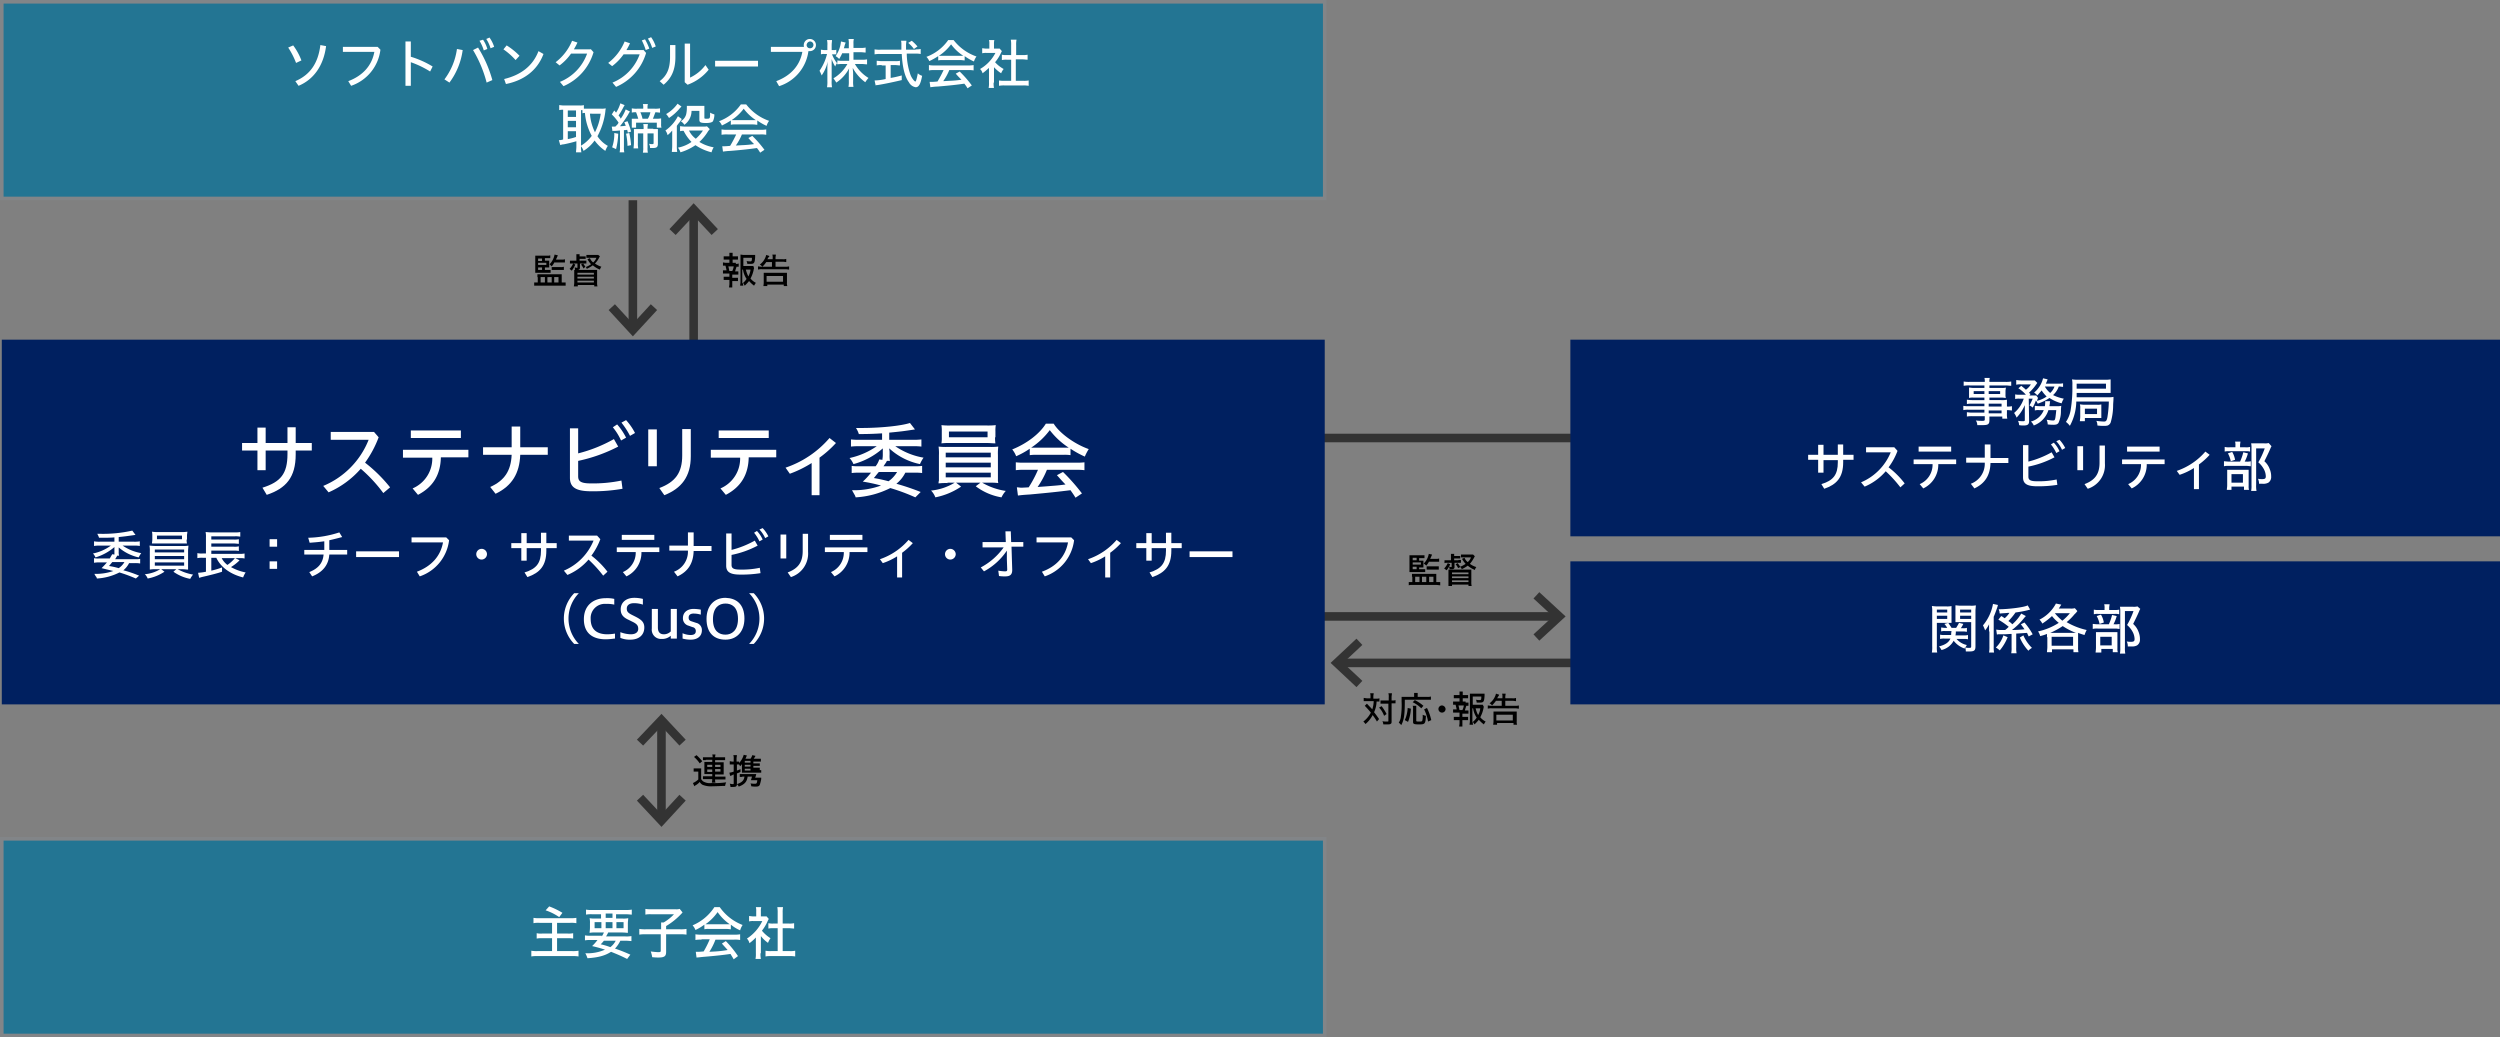 <svg xmlns="http://www.w3.org/2000/svg" width="699.2" height="290.1" viewBox="0 0 699.2 290.1">
  <rect x="0" y="0" width="699.2" height="290.1" fill="#808080" stroke="none"/>
  <g id="pic_02_ja" transform="translate(-89.9 -95.7)">
    <g id="ベース">
      <line id="線_1048" data-name="線 1048" y2="36.9" transform="translate(283.9 154.3)" fill="none" stroke="#333" stroke-width="2.4"/>
      <path id="パス_216660" data-name="パス 216660" d="M278,160.6l5.9-6.3,5.9,6.3" fill="none" stroke="#333" stroke-width="2.4"/>
      <g id="グループ_90375" data-name="グループ 90375">
        <line id="線_1049" data-name="線 1049" y2="28.1" transform="translate(274.9 297.1)" fill="none" stroke="#333" stroke-width="2.4"/>
        <path id="パス_216661" data-name="パス 216661" d="M268.9,303.4l6-6.3,5.9,6.3" fill="none" stroke="#333" stroke-width="2.4"/>
        <path id="パス_216662" data-name="パス 216662" d="M280.8,318.8l-5.9,6.4-6-6.4" fill="none" stroke="#333" stroke-width="2.4"/>
      </g>
      <line id="線_1050" data-name="線 1050" y2="36.5" transform="translate(266.9 150.5)" fill="none" stroke="#333" stroke-width="2.4"/>
      <path id="パス_216663" data-name="パス 216663" d="M272.8,181.6l-5.9,6.4-5.9-6.4" fill="none" stroke="#333" stroke-width="2.4"/>
      <line id="線_1051" data-name="線 1051" x2="87.5" transform="translate(463.8 281.1)" fill="none" stroke="#333" stroke-width="2.4"/>
      <path id="パス_216664" data-name="パス 216664" d="M470.1,275.2l-6.3,5.9,6.3,5.9" fill="none" stroke="#333" stroke-width="2.4"/>
      <line id="線_1052" data-name="線 1052" x2="86.8" transform="translate(439.2 268.1)" fill="none" stroke="#333" stroke-width="2.4"/>
      <path id="パス_216665" data-name="パス 216665" d="M519.6,274l6.4-5.9-6.4-5.9" fill="none" stroke="#333" stroke-width="2.4"/>
      <g id="グループ_90376" data-name="グループ 90376">
        <rect id="長方形_16293" data-name="長方形 16293" width="370" height="55" transform="translate(90.4 96.2)" fill="#237593" stroke="#828588" stroke-width="1"/>
      </g>
      <g id="グループ_90377" data-name="グループ 90377">
        <rect id="長方形_16294" data-name="長方形 16294" width="370" height="55" transform="translate(90.4 330.3)" fill="#237593" stroke="#828588" stroke-width="1"/>
      </g>
      <line id="線_1053" data-name="線 1053" x2="93.5" transform="translate(444 218.2)" fill="none" stroke="#333" stroke-width="2.4"/>
      <g id="グループ_90378" data-name="グループ 90378">
        <rect id="長方形_16295" data-name="長方形 16295" width="260" height="40" transform="translate(529.1 252.7)" fill="#002060"/>
      </g>
      <rect id="長方形_16296" data-name="長方形 16296" width="260" height="55" transform="translate(529.1 190.7)" fill="#002060"/>
      <g id="グループ_90379" data-name="グループ 90379">
        <rect id="長方形_16297" data-name="長方形 16297" width="370" height="102" transform="translate(90.4 190.7)" fill="#002060"/>
      </g>
    </g>
    <g id="文字">
      <g id="グループ_90380" data-name="グループ 90380">
        <path id="パス_216666" data-name="パス 216666" d="M484.8,257v-.8h6.8v2.3h1.1v.9c-.2,0-.7-.1-1.1-.1h-6.7a2.508,2.508,0,0,0-1,.1v-.9h1V257Zm2.1-2.1h1.6v.8h-4.4V251h4.2v.8h-1.5v.7H488v1.9h-1.2v.5Zm-.8-2.5v-.7H485v.7Zm1.2,1.2V253H485v.6Zm-2.3.6v.7h1.1v-.7Zm.7,4.3h1.2V257h-1.2Zm1.9,0h1.2V257h-1.2Zm2-5.8a6.224,6.224,0,0,1-.8,1.2,4.35,4.35,0,0,0-.7-.6,5.023,5.023,0,0,0,1.4-2.7l.9.2c0,.1,0,.1-.2.5,0,.1-.2.4-.3.7h1.6a2.219,2.219,0,0,0,.9-.1v.9h-2.8Zm-.6,1.4h3.3v.9h-3.4v-.9Zm.6,4.4h1.2V257h-1.2Z"/>
        <path id="パス_216667" data-name="パス 216667" d="M493.8,254.7a4.923,4.923,0,0,0,1-1.5l.7.3a6.932,6.932,0,0,1-1,1.7Zm4-2.4h.7v.8h-1.8v1.2c0,.4-.2.6-.8.6h-.6a.952.952,0,0,0-.2-.7,3.536,3.536,0,0,1,.6.1c.2,0,.2,0,.2-.2v-1h-1.3a1.7,1.7,0,0,0-.7.1v-.8h1.8v-1.8h.9v.6h1.7v.7h-1.7v.5h1.2Zm-2.8,7.3V255h6.4v3.5a3.749,3.749,0,0,0,.1,1.1h-.9v-.4H496v.4Zm1-3.8v.5h4.6v-.5H496Zm0,1.1v.5h4.6v-.5Zm0,1.1v.5h4.6V258Zm1.7-3.4a4.129,4.129,0,0,0-.7-1.1l.6-.3c.2.3.5.7.7,1a6.757,6.757,0,0,0,1.5-.8,7.1,7.1,0,0,1-1-1.4l.7-.3a2.73,2.73,0,0,0,.9,1.2,3.045,3.045,0,0,0,.9-1.3h-2.8v-.8h3.4l.5.5a.769.769,0,0,0-.2.3,9.334,9.334,0,0,1-1.2,1.8,6.08,6.08,0,0,0,1.8.9,2.01,2.01,0,0,0-.4.8,6.657,6.657,0,0,1-2-1.2,9.5,9.5,0,0,1-1.7,1,.918.918,0,0,0-.4-.6Z"/>
      </g>
      <g id="グループ_90381" data-name="グループ 90381">
        <path id="パス_216668" data-name="パス 216668" d="M473.2,290.6a2.787,2.787,0,0,0-.1-1h1c0,.2-.1.5-.1.9v.6h.8a2.483,2.483,0,0,0,.9-.1v.9h-.8a7.75,7.75,0,0,1-.7,3c.5.6.9,1.2,1.4,1.9l-.6.7a14.016,14.016,0,0,0-1.2-1.8,8.181,8.181,0,0,1-2,2.5,4.351,4.351,0,0,0-.6-.7,7.383,7.383,0,0,0,2.1-2.5c-.4-.5-1.1-1.3-1.7-1.9l.6-.6c.9,1,1,1,1.5,1.6a8.518,8.518,0,0,0,.4-2.3h-2.8v-.9c.3,0,.6.1.9.1h1v-.4Zm3.1,2.6a13.45,13.45,0,0,1,1.4,2.2l-.7.5a6.423,6.423,0,0,0-1.4-2.3Zm.6-.7H476v-.9h2.3v-.9a2.814,2.814,0,0,0-.1-1.1h1c0,.2-.1.7-.1,1.1v.9h.2a1.974,1.974,0,0,0,.9-.1v.9h-1.1v4.9c0,.5,0,.7-.2.8-.2.2-.5.2-1.1.2h-1c-.1-.4-.1-.7-.3-.9a5.284,5.284,0,0,0,1.2.1c.5,0,.5,0,.5-.2v-4.8Z"/>
        <path id="パス_216669" data-name="パス 216669" d="M485.4,290.1v-.6h1v1.1H489a3.11,3.11,0,0,0,1.1-.1v.9h-7.3c0,4.2-.2,5.6-1,7.1a4.621,4.621,0,0,0-.7-.7,3.486,3.486,0,0,0,.6-1.7,21.964,21.964,0,0,0,.2-4.2v-1.3h3.5Zm-2.6,7a9.436,9.436,0,0,0,.8-3.4l.9.2a11.966,11.966,0,0,1-.8,3.7Zm4.6-3.3a8.62,8.62,0,0,0-2.4-1.7l.6-.6a11.128,11.128,0,0,1,2.4,1.6Zm-1.4-.7v4.1c0,.3.1.3.8.3.6,0,.8,0,.9-.3a4.922,4.922,0,0,0,.1-1.4v-.2a3.178,3.178,0,0,0,.9.3c-.1,2.3-.3,2.4-1.9,2.4-1.4,0-1.7-.1-1.7-.7V294a1.974,1.974,0,0,0-.1-.9Zm3.3,4.4a12.328,12.328,0,0,0-1.1-3.4l.8-.4a15.365,15.365,0,0,1,1.2,3.4Z"/>
        <path id="パス_216670" data-name="パス 216670" d="M494.2,294a1,1,0,0,1-1,1,1,1,0,0,1,0-2A1.075,1.075,0,0,1,494.2,294Z"/>
        <path id="パス_216671" data-name="パス 216671" d="M499.8,292.2h.8v.9H500c-.2.6-.3.9-.4,1.3h1v.9h-1.7v.9h1.6v.9h-1.6v1.8H498c0-.3.1-.6.1-1v-.8h-1.6v-.9h1.6V295h-1.8v-.9h1c-.1-.5-.2-.9-.3-1.3h-.7v-.9h1.8V291h-1.6v-.9h1.6v-1h.9v1h1.5v.9H499v.9h.8Zm-.9,2.1a3.991,3.991,0,0,0,.4-1.3h-1.5c.1.3.2.9.3,1.3Zm6-.9c0,.1-.1.2-.1.4a8.848,8.848,0,0,1-.9,2.5,4.662,4.662,0,0,0,1.5,1.2,9.223,9.223,0,0,0-.5.8,8.635,8.635,0,0,1-1.4-1.3,15.374,15.374,0,0,1-1.2,1.3,4.235,4.235,0,0,0-.5-.7,2.2,2.2,0,0,0,.1.8h-1c0-.3.1-.6.1-1.1v-7.6h4.1v.6c-.1,1.7-.3,1.9-1.3,1.9h-.9a2.353,2.353,0,0,0-.2-.8,4.484,4.484,0,0,0,1.1.1c.3,0,.4-.1.4-1h-2.4v2.3h2.8Zm-3.2,4.3a4.895,4.895,0,0,0,1.2-1.3,6.156,6.156,0,0,1-1-2.6h-.2v3.9Zm.9-3.9a8.389,8.389,0,0,0,.7,1.9,4.728,4.728,0,0,0,.6-1.9Z"/>
        <path id="パス_216672" data-name="パス 216672" d="M508.3,291.7a12.666,12.666,0,0,1-1.1,1.3,2.036,2.036,0,0,0-.7-.6,4.823,4.823,0,0,0,1.8-2.7l.9.3c0,.1-.1.1-.1.2a.31.31,0,0,1-.1.2l-.1.1a2.187,2.187,0,0,1-.3.5h1.5v-.4a2.219,2.219,0,0,0-.1-.9h1c0,.3-.1.5-.1.9v.4h2a2.508,2.508,0,0,0,1-.1v.9c-.2,0-.6-.1-1-.1h-2v1.4h2.7a3.749,3.749,0,0,0,1.1-.1v.9c-.2,0-.6-.1-1.1-.1h-6.5a3.749,3.749,0,0,0-1.1.1V293c.2,0,.6.1,1,.1h2.9v-1.4h-1.6Zm-.8,6.8c0-.2.1-.6.1-1.1v-2.7h6.5v2.7a2.509,2.509,0,0,0,.1,1h-1v-.5h-4.6v.5h-1.1Zm.9-1.3H513v-1.6h-4.6Z"/>
      </g>
      <g id="グループ_90382" data-name="グループ 90382">
        <path id="パス_216673" data-name="パス 216673" d="M171.9,108.4a16.857,16.857,0,0,1,2.3,4.2l-1.5.7a21.619,21.619,0,0,0-2.2-4.3Zm9.2.2c-.7,5.4-3.4,9.3-7.7,11.1l-.9-1.3c4.2-1.8,6.4-5.1,7-10.1Z" fill="#fff"/>
        <path id="パス_216674" data-name="パス 216674" d="M196.3,109.6a12.213,12.213,0,0,1-8.2,10.1l-.8-1.3c4-1.5,6.6-4.3,7.3-8.2h-8.8v-1.4h9.7Z" fill="#fff"/>
        <path id="パス_216675" data-name="パス 216675" d="M204.9,111.6a26.455,26.455,0,0,1,6,2.7l-.7,1.4a26.643,26.643,0,0,0-5.4-2.6v6.6h-1.5V107.3h1.5v4.3Z" fill="#fff"/>
        <path id="パス_216676" data-name="パス 216676" d="M214.2,117.9a18.225,18.225,0,0,0,3.5-8.5l1.6.3a19.517,19.517,0,0,1-3.7,9.1Zm9.4-8.9a34,34,0,0,1,4,9.1l-1.6.7a34.44,34.44,0,0,0-3.8-9.1Zm1.4-2.2a8.931,8.931,0,0,1,1.2,2.6l-1,.4a11.065,11.065,0,0,0-1.2-2.7Zm1.8-.6a9.037,9.037,0,0,1,1.3,2.6l-1,.4a10.342,10.342,0,0,0-1.2-2.6Z" fill="#fff"/>
        <path id="パス_216677" data-name="パス 216677" d="M231.6,108.4a19.09,19.09,0,0,1,3.6,2.9l-1.1,1.2a18.771,18.771,0,0,0-3.4-3Zm-.7,9.4c4.6-1.1,8-3.6,9.6-7.8l1.4.8c-1.7,4.6-5.5,7.4-10.5,8.4Z" fill="#fff"/>
        <path id="パス_216678" data-name="パス 216678" d="M255.1,109.4l.8.9a14.828,14.828,0,0,1-8.4,9.5l-1-1.2a13.4,13.4,0,0,0,7.6-7.9h-4.5a14.353,14.353,0,0,1-3.2,3.3l-1.1-.9a14.456,14.456,0,0,0,4.6-6l1.5.5a17.379,17.379,0,0,1-1,1.9h4.7Z" fill="#fff"/>
        <path id="パス_216679" data-name="パス 216679" d="M269.8,109.6l.8.9a14.828,14.828,0,0,1-8.4,9.5l-1-1.2a13.4,13.4,0,0,0,7.6-7.9h-4.5a14.353,14.353,0,0,1-3.2,3.3l-1.1-.9a14.456,14.456,0,0,0,4.6-6l1.5.5a17.376,17.376,0,0,1-1,1.9h4.7Zm.5-2.9a15.668,15.668,0,0,1,1.2,2.6l-1,.4a16.865,16.865,0,0,0-1.1-2.7Zm1.7-.6a9.037,9.037,0,0,1,1.3,2.6l-1,.4a10.341,10.341,0,0,0-1.2-2.6Z" fill="#fff"/>
        <path id="パス_216680" data-name="パス 216680" d="M278.8,108.2v3.4c0,3.5-1,5.9-3.3,7.8l-1.1-1c2.1-1.6,2.9-3.6,2.9-6.8v-3.3h1.5Zm4.1-.4v9.6a11.28,11.28,0,0,0,4.3-3.5l.9,1.3a13.549,13.549,0,0,1-5.9,4.2l-.8-.7V107.9h1.5Z" fill="#fff"/>
        <path id="パス_216681" data-name="パス 216681" d="M301.9,112.7v1.6h-12v-1.6Z" fill="#fff"/>
        <path id="パス_216682" data-name="パス 216682" d="M314.8,108.9a1.268,1.268,0,0,1-.1-.6,1.7,1.7,0,0,1,3.4,0,1.685,1.685,0,0,1-1.7,1.7H316a11.912,11.912,0,0,1-8.2,9.8l-.8-1.4c4-1.5,6.6-4.3,7.3-8.2h-8.8v-1.4h9.3Zm.7-.6a.9.9,0,0,0,.9.9.923.923,0,0,0,1-.9.945.945,0,0,0-1-1A1.063,1.063,0,0,0,315.5,108.3Z" fill="#fff"/>
        <path id="パス_216683" data-name="パス 216683" d="M325.5,110.5a13.966,13.966,0,0,1-.9,1.7,3.915,3.915,0,0,0-1-.8,8.5,8.5,0,0,0,1.5-4.1l1.3.3c0,.1,0,.1-.1.3s-.1.4-.2.6a3.1,3.1,0,0,1-.2.7h1.4V108a5.721,5.721,0,0,0-.1-1.4h1.5a4.888,4.888,0,0,0-.1,1.3v1.2h1.9a5.758,5.758,0,0,0,1.5-.1v1.4c-.3,0-.9-.1-1.5-.1h-1.9v2.1h2.3a6.181,6.181,0,0,0,1.5-.1v1.4c-.4,0-.9-.1-1.5-.1H329a10.885,10.885,0,0,0,3.8,3.9,9.381,9.381,0,0,0-.9,1.2,12.207,12.207,0,0,1-3.5-4c0,.5.1,1.1.1,1.5v2.2a7.115,7.115,0,0,0,.1,1.6h-1.4a7.588,7.588,0,0,0,.1-1.6v-2.1a8.084,8.084,0,0,1,.1-1.5,10.727,10.727,0,0,1-3.6,4c-.3-.5-.6-.9-.8-1.2a10.71,10.71,0,0,0,3.9-4h-1.2a7.589,7.589,0,0,0-1.6.1v-.5a3.88,3.88,0,0,0-.6,1.1,8.221,8.221,0,0,1-1-2.1v6.1a8.663,8.663,0,0,0,.1,1.8h-1.4a8.663,8.663,0,0,0,.1-1.8V115a16.232,16.232,0,0,1,.1-2.1,10.728,10.728,0,0,1-1.7,3.9,8.1,8.1,0,0,0-.6-1.3,13.759,13.759,0,0,0,2.1-4.7h-.7a2.509,2.509,0,0,0-1,.1v-1.3c.2,0,.5.1,1,.1h.8v-1.3a5.349,5.349,0,0,0-.1-1.5h1.4c0,.3-.1.9-.1,1.5v1.3h.5a1.719,1.719,0,0,0,.8-.1v1.3h-1.2a9.749,9.749,0,0,0,1.5,2.6v-.9a7.115,7.115,0,0,0,1.6.1h1.7v-2.1h-1.9Z" fill="#fff"/>
        <path id="パス_216684" data-name="パス 216684" d="M346,109.5a5.313,5.313,0,0,0,1.4-.1v1.4a7.115,7.115,0,0,0-1.6-.1h-2.3a18.339,18.339,0,0,0,1,5.8,5.028,5.028,0,0,0,1,1.7c.2.2.3.3.4.3.2,0,.4-.8.7-2.3a2.925,2.925,0,0,0,1.2.7c-.4,2.2-.9,3.2-1.8,3.2a2.632,2.632,0,0,1-1.9-1.4c-1.2-1.6-1.8-4.3-2-7.9h-6a7.589,7.589,0,0,0-1.6.1v-1.4a7.115,7.115,0,0,0,1.6.1H342v-1.7a2.814,2.814,0,0,0-.1-.8h1.5c0,.2-.1.9-.1,1.2v1.3H346Zm-9.5,4.4a5.721,5.721,0,0,0-1.4.1v-1.3c.3,0,.8.1,1.4.1h3.7a5.313,5.313,0,0,0,1.4-.1V114c-.4,0-.9-.1-1.4-.1H339v3.6a29.126,29.126,0,0,0,3.1-.7v1.3c-2.1.5-4.4,1-6.8,1.4a.9.9,0,0,0-.5.1l-.3-1.4a15.218,15.218,0,0,0,3.1-.4V114h-1.1Zm9-4.5a8.32,8.32,0,0,0-1.6-1.7l1-.6a11.99,11.99,0,0,1,1.6,1.6Z" fill="#fff"/>
        <path id="パス_216685" data-name="パス 216685" d="M352.3,111.4a20.129,20.129,0,0,1-2.5,1.4,3.6,3.6,0,0,0-.8-1.2,12.869,12.869,0,0,0,6.1-4.7h1.5a13.8,13.8,0,0,0,6.4,4.6,4.591,4.591,0,0,0-.7,1.4,14.3,14.3,0,0,1-2.6-1.5v1.2c-.3,0-.7-.1-1.3-.1h-4.9a4.483,4.483,0,0,0-1.2.1Zm-.9,3.9a7.629,7.629,0,0,0-1.7.1v-1.5a8.116,8.116,0,0,0,1.7.1h9.1a8.116,8.116,0,0,0,1.7-.1v1.5a7.628,7.628,0,0,0-1.7-.1h-5.1a15.391,15.391,0,0,1-1.7,3.1l1.8-.1a31.059,31.059,0,0,0,3.3-.3c-.6-.6-1-1-1.6-1.7l1.1-.6a30.742,30.742,0,0,1,3.4,3.9l-1.2.8a9.235,9.235,0,0,0-.9-1.3c-2.1.3-3.8.5-7.4.8a18.006,18.006,0,0,0-2.1.2l-.2-1.5h.8c.1,0,.2,0,1.4-.1a33.724,33.724,0,0,0,1.7-3.2h-2.4Zm6.9-4h1a13.189,13.189,0,0,1-3.4-3.2,13.242,13.242,0,0,1-3.4,3.2h5.8Z" fill="#fff"/>
        <path id="パス_216686" data-name="パス 216686" d="M367.8,118.8a6.181,6.181,0,0,0,.1,1.5h-1.5a6.181,6.181,0,0,0,.1-1.5v-4.1c-.7.6-1,.9-1.8,1.5a2.4,2.4,0,0,0-.7-1.2,10.956,10.956,0,0,0,4.3-4.5h-2.5a4.483,4.483,0,0,0-1.2.1v-1.4c.4,0,.7.1,1.2.1h.8V108a3.42,3.42,0,0,0-.1-1.1H368a3.749,3.749,0,0,0-.1,1.1v1.3h1.6l.6.7-.3.6a10.679,10.679,0,0,1-1.6,2.5,9.163,9.163,0,0,0,2.4,1.9,4.729,4.729,0,0,0-.7,1.2,10.614,10.614,0,0,1-2-1.7v4.3Zm6.2-.5h2a6.66,6.66,0,0,0,1.6-.1v1.5a8.083,8.083,0,0,0-1.6-.1h-5.1a7.589,7.589,0,0,0-1.6.1v-1.5a7.589,7.589,0,0,0,1.6.1h1.8v-5.9h-1.2a5.721,5.721,0,0,0-1.4.1V111a5.313,5.313,0,0,0,1.4.1h1.2v-2.8a7.083,7.083,0,0,0-.1-1.5h1.6a7.083,7.083,0,0,0-.1,1.5v2.8h1.7a6.181,6.181,0,0,0,1.5-.1v1.4c-.4,0-.9-.1-1.5-.1H374Z" fill="#fff"/>
        <path id="パス_216687" data-name="パス 216687" d="M253,126.5h-.6v10.2a7.115,7.115,0,0,0,.1,1.6H251c0-.4.1-1,.1-1.6v-1.5c-1,.3-2.2.6-3.2.8a4.184,4.184,0,0,1-.7.1c-.3.1-.5.1-.6.2l-.4-1.4a3.519,3.519,0,0,0,1.2-.2v-8.3a3.75,3.75,0,0,0-1.1.1v-1.4c.3,0,.8.1,1.2.1H252a4.121,4.121,0,0,0,1.2-.1v1h4.9a4.869,4.869,0,0,0,1.2-.1c0,.3-.1.6-.1.9a19.323,19.323,0,0,1-2.2,6.9,8.378,8.378,0,0,0,2.9,2.7,5.889,5.889,0,0,0-.7,1.4,11.912,11.912,0,0,1-3-2.9,10.81,10.81,0,0,1-3.1,2.9,3.923,3.923,0,0,0-.8-1.4,10.27,10.27,0,0,0,3.1-2.8,16.11,16.11,0,0,1-1.9-6.4,1.285,1.285,0,0,0-.7.1v-.9Zm-4.3,1.9H251v-1.8h-2.3Zm0,2.9H251v-1.8h-2.3Zm0,3.3a12.782,12.782,0,0,0,2.3-.6v-1.6h-2.3Zm6.2-7.1a14.014,14.014,0,0,0,1.4,5.2,15.874,15.874,0,0,0,1.6-5.2Z" fill="#fff"/>
        <path id="パス_216688" data-name="パス 216688" d="M262.5,130.6a2.475,2.475,0,0,0,.4-.6,12.841,12.841,0,0,0-1.9-2.3l.7-1.1.5.6a9.756,9.756,0,0,0,1.2-2.6l1.2.5c-.1.2-.2.3-.5.9a20.542,20.542,0,0,1-1.2,2,2.838,2.838,0,0,1,.6.9,11.463,11.463,0,0,0,1.4-2.6l1.2.6a3.775,3.775,0,0,0-.5.8,27.49,27.49,0,0,1-2.3,3.3c.9,0,1.1-.1,1.6-.1a6.9,6.9,0,0,0-.4-1l.9-.3a18.2,18.2,0,0,1,1,2.9l-.9.3c-.1-.4-.1-.5-.2-.8a3.444,3.444,0,0,1-.9.1v4.7a6.181,6.181,0,0,0,.1,1.5h-1.3a6.621,6.621,0,0,0,.1-1.5v-4.6c-.4,0-.7.1-1.6.1-.3,0-.4,0-.5.1l-.2-1.3h1l.2-.2Zm.3,2.5a20.062,20.062,0,0,1-.6,4.3l-1.1-.5a11.236,11.236,0,0,0,.6-4Zm3.1-.2a22.71,22.71,0,0,1,.5,3.4l-1,.2a18.611,18.611,0,0,0-.4-3.4Zm2.5-4a18.937,18.937,0,0,0-.6-1.8,3.778,3.778,0,0,0-1.2.1V126a6.181,6.181,0,0,0,1.5.1h1.7v-.2a3.42,3.42,0,0,0-.1-1.1h1.4a3.749,3.749,0,0,0-.1,1.1v.2h2a6.622,6.622,0,0,0,1.5-.1v1.2c-.3,0-.8-.1-1.3-.1-.2.5-.5,1.4-.7,1.8h1a4.887,4.887,0,0,0,1.3-.1v1.6a2.787,2.787,0,0,0,.1,1h-1.3V130h-5.8v1.4h-1.2v-2.5h1.8Zm4.2,2.9h1.3v4.1c0,.9-.3,1.2-1.4,1.2h-.8a2.133,2.133,0,0,0-.3-1.2,3.083,3.083,0,0,0,1,.1.265.265,0,0,0,.3-.3V133H271v4a5.721,5.721,0,0,0,.1,1.4h-1.4a5.721,5.721,0,0,0,.1-1.4v-4h-1.5v2.6a7.115,7.115,0,0,0,.1,1.6h-1.3c0-.4.1-.9.1-1.6v-3.8h2.7v-.3a3.749,3.749,0,0,0-.1-1.1h1.3c0,.3-.1.6-.1,1v.3h1.6Zm-1.5-2.9a5.626,5.626,0,0,0,.7-1.8H269a9.506,9.506,0,0,1,.6,1.8Z" fill="#fff"/>
        <path id="パス_216689" data-name="パス 216689" d="M279.2,136.4a9.722,9.722,0,0,0,.1,1.8h-1.5c0-.2.1-1,.1-1.8v-4.2a7.967,7.967,0,0,1-1.3,1.3,3.1,3.1,0,0,0-.6-1.3,11.159,11.159,0,0,0,3.5-4l1.1.8-.1.1a.349.349,0,0,0-.1.2c-.2.2-.4.6-.6.8a8.116,8.116,0,0,0-.6.8Zm1.3-10.9-.1.1-.3.3a13.573,13.573,0,0,1-3.1,2.8,5.223,5.223,0,0,0-.8-1.1,10.127,10.127,0,0,0,3.2-2.9Zm7.9,6.3a1.756,1.756,0,0,1-.4.5,13.519,13.519,0,0,1-2.5,3.1,11.4,11.4,0,0,0,4,1.5,5.911,5.911,0,0,0-.6,1.4,14.074,14.074,0,0,1-4.5-2,14.806,14.806,0,0,1-4.2,2,3.349,3.349,0,0,0-.7-1.3,9.923,9.923,0,0,0,3.8-1.6,12.26,12.26,0,0,1-2.2-3.1,2.787,2.787,0,0,0-1,.1V131c.3,0,.7.1,1.2.1h5.3c.7,0,.9,0,1-.1Zm-5.1-5.3a4.725,4.725,0,0,1-2,4.1,3.178,3.178,0,0,0-1-1,3.171,3.171,0,0,0,1.5-1.9,8.159,8.159,0,0,0,.2-1.8v-.6h4.9v3.3c0,.3.1.3.6.3,1,0,1,0,1-1.7a5.133,5.133,0,0,0,1.2.5,4.428,4.428,0,0,1-.4,1.9c-.2.3-.8.5-1.9.5-1.6,0-1.9-.2-1.9-.9v-2.5h-2.2Zm-.7,5.7a6.033,6.033,0,0,0,1.9,2.3,11.028,11.028,0,0,0,2-2.3Z" fill="#fff"/>
        <path id="パス_216690" data-name="パス 216690" d="M294.3,129.4a20.128,20.128,0,0,1-2.5,1.4,3.6,3.6,0,0,0-.8-1.2,12.869,12.869,0,0,0,6.1-4.7h1.5a13.8,13.8,0,0,0,6.4,4.6,4.591,4.591,0,0,0-.7,1.4,14.3,14.3,0,0,1-2.6-1.5v1.2c-.3,0-.7-.1-1.3-.1h-4.9a4.483,4.483,0,0,0-1.2.1Zm-.9,3.9a7.628,7.628,0,0,0-1.7.1v-1.5a8.116,8.116,0,0,0,1.7.1h9.1a8.116,8.116,0,0,0,1.7-.1v1.5a7.628,7.628,0,0,0-1.7-.1h-5.1a15.391,15.391,0,0,1-1.7,3.1l1.8-.1a31.063,31.063,0,0,0,3.3-.3c-.6-.6-1-1-1.6-1.7l1.1-.6a30.743,30.743,0,0,1,3.4,3.9l-1.2.8a9.234,9.234,0,0,0-.9-1.3c-2.1.3-3.8.5-7.4.8a18.01,18.01,0,0,0-2.1.2l-.2-1.5h.8c.1,0,.2,0,1.4-.1a33.724,33.724,0,0,0,1.7-3.2h-2.4Zm6.9-4h1a13.189,13.189,0,0,1-3.4-3.2,13.242,13.242,0,0,1-3.4,3.2h5.8Z" fill="#fff"/>
      </g>
      <g id="グループ_90383" data-name="グループ 90383">
        <path id="パス_216691" data-name="パス 216691" d="M240.8,353.8a7.156,7.156,0,0,0-1.7.1v-1.5a8.115,8.115,0,0,0,1.7.1h8.6a8.622,8.622,0,0,0,1.7-.1v1.5a7.628,7.628,0,0,0-1.7-.1h-3.7v3h3a6.181,6.181,0,0,0,1.5-.1v1.5a6.181,6.181,0,0,0-1.5-.1h-3v3.6h4.2a9.183,9.183,0,0,0,1.8-.1v1.6a9.183,9.183,0,0,0-1.8-.1h-9.6a8.663,8.663,0,0,0-1.8.1v-1.6a8.663,8.663,0,0,0,1.8.1h4v-3.6h-2.7a7.115,7.115,0,0,0-1.6.1v-1.5a5.349,5.349,0,0,0,1.5.1h2.8v-3Zm2.7-4.6a20.7,20.7,0,0,1,3.7,1.8l-.9,1.2a14.979,14.979,0,0,0-3.8-1.9Z" fill="#fff"/>
        <path id="パス_216692" data-name="パス 216692" d="M258.2,357.6a5.974,5.974,0,0,0,.6-1.1h-2.3a7.628,7.628,0,0,0-1.7.1c0-.4.1-.8.1-1.5V354a6.181,6.181,0,0,0-.1-1.5,7.588,7.588,0,0,0,1.6.1H258v-1.2h-2.5a7.628,7.628,0,0,0-1.7.1v-1.4a7.156,7.156,0,0,0,1.7.1h9.3a8.663,8.663,0,0,0,1.8-.1v1.4c-.4,0-.9-.1-1.7-.1h-2.7v1.2H264a6.659,6.659,0,0,0,1.6-.1c0,.4-.1.9-.1,1.5v2.6c-.3,0-.8-.1-1.7-.1H260a9.051,9.051,0,0,1-.6,1.1h5.4a7.628,7.628,0,0,0,1.7-.1v1.4c-.3,0-1-.1-1.7-.1h-1.4a8.554,8.554,0,0,1-1.5,2.2,42.8,42.8,0,0,1,4.3,1.7l-.9,1.2c-1.6-.8-2.5-1.2-4.5-2-1.7,1.1-3.6,1.6-6.6,1.8a7.26,7.26,0,0,0-.6-1.4,12.014,12.014,0,0,0,5.5-1c-1.2-.4-2.3-.7-3.6-1a12.164,12.164,0,0,0,1.5-1.7h-1.8a8.115,8.115,0,0,0-1.7.1v-1.4a7.156,7.156,0,0,0,1.7.1h3Zm-2-4v1.7h1.9v-1.7Zm2.6,5.2a8.119,8.119,0,0,1-.9,1,18.334,18.334,0,0,1,2.7.8,5.171,5.171,0,0,0,1.5-1.8Zm.5-6.4h1.9v-1.2h-1.9Zm0,2.9h1.9v-1.7h-1.9Zm3,0h2v-1.7h-2Z" fill="#fff"/>
        <path id="パス_216693" data-name="パス 216693" d="M274.8,354.8v-1.1h.7a12.776,12.776,0,0,0,2.9-2.3H272a6.659,6.659,0,0,0-1.6.1v-1.6a7.588,7.588,0,0,0,1.6.1h6.8a3.137,3.137,0,0,0,1.2-.1l.8,1a19.269,19.269,0,0,1-4.6,3.8v.9H280a9.228,9.228,0,0,0,1.9-.1v1.6a10.317,10.317,0,0,0-1.9-.1h-3.8v4.9c0,1.2-.4,1.6-2.2,1.6a14.889,14.889,0,0,1-1.7-.1,7.493,7.493,0,0,0-.4-1.6,20.622,20.622,0,0,0,2.1.2c.6,0,.7-.1.7-.4V357h-4.1a9.764,9.764,0,0,0-1.9.1v-1.6a10.364,10.364,0,0,0,2,.1h4.1Z" fill="#fff"/>
        <path id="パス_216694" data-name="パス 216694" d="M286.9,354.3a12.749,12.749,0,0,1-2.5,1.5,4.11,4.11,0,0,0-.8-1.3,13.537,13.537,0,0,0,6.1-5.1h1.5a13.729,13.729,0,0,0,6.4,5,5.067,5.067,0,0,0-.7,1.5,10.775,10.775,0,0,1-2.6-1.6v1.3c-.3,0-.7-.1-1.3-.1h-4.9a4.483,4.483,0,0,0-1.2.1Zm-.8,4.2a7.628,7.628,0,0,0-1.7.1V357a8.116,8.116,0,0,0,1.7.1h9.1a8.116,8.116,0,0,0,1.7-.1v1.6a7.628,7.628,0,0,0-1.7-.1H290a17.994,17.994,0,0,1-1.7,3.4l1.8-.1a29.839,29.839,0,0,0,3.3-.4c-.6-.7-1-1.1-1.6-1.8l1.1-.7a29.666,29.666,0,0,1,3.4,4.2l-1.2.9c-.4-.7-.6-1-.9-1.5-2.1.3-3.8.5-7.4.8-1.1.1-1.8.2-2.1.2l-.2-1.6h.8c.1,0,.2,0,1.4-.1a26.954,26.954,0,0,0,1.7-3.4h-2.3Zm6.9-4.3h1a13.671,13.671,0,0,1-3.4-3.4,13.625,13.625,0,0,1-3.4,3.4H293Z" fill="#fff"/>
        <path id="パス_216695" data-name="パス 216695" d="M302.6,362.3a7.115,7.115,0,0,0,.1,1.6h-1.5a7.115,7.115,0,0,0,.1-1.6v-4.4a13.722,13.722,0,0,1-1.8,1.6,2.728,2.728,0,0,0-.7-1.3,11.991,11.991,0,0,0,4.3-4.9h-2.5a4.483,4.483,0,0,0-1.2.1v-1.5c.4,0,.7.1,1.2.1h.8v-1.4a4.121,4.121,0,0,0-.1-1.2h1.5a4.483,4.483,0,0,0-.1,1.2V352h1.6l.6.7-.3.6A12.03,12.03,0,0,1,303,356a9.8,9.8,0,0,0,2.4,2.1,5.388,5.388,0,0,0-.7,1.3,8.9,8.9,0,0,1-2-1.9v4.8Zm6.1-.6h2a6.659,6.659,0,0,0,1.6-.1v1.6a8.083,8.083,0,0,0-1.6-.1h-5.1a7.588,7.588,0,0,0-1.6.1v-1.6a7.588,7.588,0,0,0,1.6.1h1.8v-6.4h-1.2a5.721,5.721,0,0,0-1.4.1v-1.5a5.313,5.313,0,0,0,1.4.1h1.2v-3a8.6,8.6,0,0,0-.1-1.6h1.6a8.083,8.083,0,0,0-.1,1.6v3h1.7a6.181,6.181,0,0,0,1.5-.1v1.5c-.4,0-.9-.1-1.5-.1h-1.7v6.4Z" fill="#fff"/>
      </g>
      <g id="グループ_90384" data-name="グループ 90384">
        <path id="パス_216696" data-name="パス 216696" d="M295.7,169.5a1.719,1.719,0,0,0,.8-.1v.9h-.6c-.2.6-.3.9-.4,1.3h.9v.9h-1.7v.9h1.6v.9h-1.6v1.8h-.9c0-.3.1-.6.1-1V174h-1.6v-.9h1.6v-.9h-1.8v-.9h1c-.1-.5-.2-.9-.3-1.3h-.7v-.9c.2,0,.5.1.8.1h1v-.9h-1.6v-.9h1.6v-1h.9v1h1.5v.9h-1.5v.9h.9Zm-1,2a3.992,3.992,0,0,0,.4-1.3h-1.5c.1.3.2.9.3,1.3Zm6.1-.8c0,.1-.1.2-.1.4a8.848,8.848,0,0,1-.9,2.5,4.662,4.662,0,0,0,1.5,1.2,9.223,9.223,0,0,0-.5.8,8.635,8.635,0,0,1-1.4-1.3,15.376,15.376,0,0,1-1.2,1.3c-.2-.3-.3-.5-.5-.8a2.2,2.2,0,0,0,.1.8h-.9c0-.3.1-.6.1-1.1v-7.6c.2,0,.5.1.9.1h3.2v.6c-.1,1.7-.3,1.9-1.3,1.9h-.9a2.353,2.353,0,0,0-.2-.8,4.484,4.484,0,0,0,1.1.1c.3,0,.4-.1.4-1h-2.4v2.3h2.8Zm-3.3,4.3a4.895,4.895,0,0,0,1.2-1.3,6.156,6.156,0,0,1-1-2.6h-.2V175Zm1-3.9a8.389,8.389,0,0,0,.7,1.9,4.728,4.728,0,0,0,.6-1.9Z"/>
        <path id="パス_216697" data-name="パス 216697" d="M304.2,169a6.339,6.339,0,0,1-1.1,1.3,2.036,2.036,0,0,0-.7-.6,4.823,4.823,0,0,0,1.8-2.7l.9.3c0,.1-.1.1-.1.2a.1.1,0,0,1-.1.1l-.1.1a2.187,2.187,0,0,1-.3.5H306v-.4a2.219,2.219,0,0,0-.1-.9h1c0,.3-.1.5-.1.9v.4h2a2.508,2.508,0,0,0,1-.1v.9c-.2,0-.6-.1-1-.1h-2v1.4h2.7a3.749,3.749,0,0,0,1.1-.1v.9c-.2,0-.6-.1-1.1-.1H303a3.749,3.749,0,0,0-1.1.1v-.9c.2,0,.6.1,1,.1h2.9V169Zm-.8,6.8c0-.2.1-.6.1-1.1V172H310v2.7a2.508,2.508,0,0,0,.1,1h-1v-.4h-4.6v.4h-1.1Zm.9-1.3h4.6v-1.6h-4.6Z"/>
      </g>
      <g id="グループ_90385" data-name="グループ 90385">
        <path id="パス_216698" data-name="パス 216698" d="M283.9,310.6H286v3a3.172,3.172,0,0,0,.5.6,3.559,3.559,0,0,0,2.4.5,22.494,22.494,0,0,0,4.1-.2,3.808,3.808,0,0,0-.3,1c-.8,0-2.3.1-3.4.1a6.287,6.287,0,0,1-2.9-.4,2.047,2.047,0,0,1-.8-.8,4.36,4.36,0,0,1-1.1.9,1.381,1.381,0,0,0-.4.3l-.4-.9a5.557,5.557,0,0,0,1.5-1v-2.2h-1.3v-.9Zm.8-3.7a13.249,13.249,0,0,1,1.6,1.7l-.7.6a8.99,8.99,0,0,0-1.6-1.8Zm2.6,1.4h-.8v-.8h2.7a2.2,2.2,0,0,0-.1-.8h.9c0,.2-.1.5-.1.8h2.8v.8h-2.8v.6h2.4v3.4h-2.4v.6h2.9v.8h-2.9a2.768,2.768,0,0,0,.1.9h-1c0-.2.1-.5.1-.9v-.1h-2.6v-.8h2.6v-.6h-2.2v-3.4h2.2v-.6h-1.8Zm.4,1.3v.6h1.4v-.6Zm0,1.3v.7h1.4v-.7Zm2.2-.7h1.5v-.6h-1.5Zm0,1.3h1.5v-.7h-1.5Z"/>
        <path id="パス_216699" data-name="パス 216699" d="M300.6,311.1h2.2v.7h-5.4v-2.4a2.651,2.651,0,0,1-.5.6c-.1-.2-.2-.3-.3-.5H296v1.7a4.909,4.909,0,0,0,1-.4v.8a6.894,6.894,0,0,1-1,.4v3c0,.7-.3.8-1.3.8h-.5a2.92,2.92,0,0,0-.2-.9c.3,0,.5.1.8.1s.3,0,.3-.3v-2.4c-.3.1-.3.1-.4.2a3.932,3.932,0,0,1-.6.2l-.2-.9a4.91,4.91,0,0,0,1.2-.3v-2H294v-.9c.2,0,.5.1.7.1h.4v-.8a2.787,2.787,0,0,0-.1-1h1c0,.3-.1.6-.1,1v.8h.7v.4a5.293,5.293,0,0,0,1.3-2.3l.9.2c-.2.4-.3.7-.4.9h1.4a3.128,3.128,0,0,0,.5-1l.9.2a6.126,6.126,0,0,1-.5.8h2v.8h-2.1v.5h1.8v.7h-1.8v.5h1.8v.7h-1.8Zm-3.1,1.9h-.7v-.8h4.6c0,.1,0,.1-.1.4,0,.2-.1.3-.2.6h1.7v.4a12.258,12.258,0,0,1-.4,1.6c-.2.4-.5.5-1.2.5a6.245,6.245,0,0,1-1.2-.1,1.884,1.884,0,0,0-.2-.8,6.245,6.245,0,0,0,1.2.1c.5,0,.6-.1.7-1h-1.8a4.052,4.052,0,0,0,.3-1H299c-.2,1.5-.9,2.2-2.5,2.8a1.794,1.794,0,0,0-.5-.7c1.3-.4,2-1,2.1-2.1h-.6Zm2.3-4.5h-1.6v.5h1.6Zm0,1.1h-1.6v.5h1.6Zm-1.6,1.1v.5h1.6v-.5Z"/>
      </g>
      <g id="グループ_90386" data-name="グループ 90386">
        <path id="パス_216700" data-name="パス 216700" d="M240.2,173.2v-.8H247v2.3h1.1v.9h-8.8v-.9h1v-1.5Zm2.1-2h1.6v.8h-4.3v-4.8h3.3a1.974,1.974,0,0,0,.9-.1v.8h-1.5v.7h1.2v1.9h-1.2Zm-.8-2.6V168h-1.1v.7h1.1Zm1.2,1.2v-.6h-2.3v.6Zm-2.3.7v.7h1.1v-.7Zm.7,4.2h1.2v-1.5h-1.2Zm1.9,0h1.2v-1.5H243Zm2-5.7a6.224,6.224,0,0,1-.8,1.2l-.6-.6a5.023,5.023,0,0,0,1.4-2.7l.9.2c0,.1,0,.1-.2.5,0,.1-.2.4-.3.7H247a2.219,2.219,0,0,0,.9-.1v.9H245Zm-.7,1.4h2.4a2.483,2.483,0,0,0,.9-.1v.9h-3.4v-.8Zm.6,4.3h1.2v-1.5h-1.2Z"/>
        <path id="パス_216701" data-name="パス 216701" d="M249.2,170.9a4.923,4.923,0,0,0,1-1.5l.6.3a6.933,6.933,0,0,1-1,1.7Zm4-2.3h.7v.8h-1.8v1.2c0,.4-.2.6-.8.6h-.6a1.7,1.7,0,0,0-.1-.7c.3,0,.4.1.6.1s.2,0,.2-.2v-1h-2.1v-.8h1.8v-1.8h.9v.6h1.7v.7H252v.5h1.2Zm-2.8,7.2c0-.2.1-.6.1-1v-3.6h6.4v3.5a3.749,3.749,0,0,0,.1,1.1h-.9v-.4h-4.6v.4Zm1-3.8v.5H256V172Zm0,1.1v.5H256v-.5Zm0,1.1v.5H256v-.5Zm1.7-3.4a4.129,4.129,0,0,0-.7-1.1l.6-.3c.2.3.5.7.7,1a6.758,6.758,0,0,0,1.5-.8,7.1,7.1,0,0,1-1-1.4l.7-.3a2.73,2.73,0,0,0,.9,1.2,3.045,3.045,0,0,0,.9-1.3h-2.8V167h3.3l.5.4a.769.769,0,0,0-.2.3,6.214,6.214,0,0,1-1.2,1.7,6.08,6.08,0,0,0,1.8.9,2.01,2.01,0,0,0-.4.8,6.657,6.657,0,0,1-2-1.2,9.5,9.5,0,0,1-1.7,1,.918.918,0,0,0-.4-.6Z"/>
      </g>
      <g id="グループ_90387" data-name="グループ 90387">
        <path id="パス_216702" data-name="パス 216702" d="M631.6,276.5a7.158,7.158,0,0,0,.1,1.7h-1.5a8.161,8.161,0,0,0,.1-1.8v-9.6a6.661,6.661,0,0,0-.1-1.6c.4,0,.8.1,1.5.1h2.5a5.757,5.757,0,0,0,1.5-.1v4.7h-4.1v6.6Zm0-9.5h2.9v-.8h-2.9Zm0,1.8h2.9v-.9h-2.9Zm5.5,5.6a5.247,5.247,0,0,0,2.9,1.7,2.507,2.507,0,0,0-.4.7,4.484,4.484,0,0,0,1.1.1c.4,0,.5-.1.5-.4v-6.8h-4.4V265c.4,0,.8.1,1.5.1H641a6.181,6.181,0,0,0,1.5-.1c0,.5-.1,1-.1,1.6v9.8c0,1.2-.3,1.5-1.7,1.5h-1a3.729,3.729,0,0,0-.2-1.2.6.6,0,0,0-.1.4,6.512,6.512,0,0,1-3.1-2.2,5.189,5.189,0,0,1-3.4,2.6,4.309,4.309,0,0,0-.7-1c1.8-.5,2.7-1.1,3.2-2.2h-1.6a4.887,4.887,0,0,0-1.3.1v-1.2a4.121,4.121,0,0,0,1.2.1h1.9a5.386,5.386,0,0,1,.1-1.1h-1.8a2.814,2.814,0,0,0-1.1.1v-1.1c.3,0,.6.1,1.1.1h.6a5.941,5.941,0,0,0-.8-1.1l1.1-.3c.3.5.7,1,.9,1.4H637c.3-.5.5-.8.8-1.4l1.2.3a7.461,7.461,0,0,1-.7,1.2h.6a3.109,3.109,0,0,0,1.1-.1v1.1c-.2,0-.6-.1-1.1-.1h-2a3.75,3.75,0,0,1-.1,1.1h2.3a3.778,3.778,0,0,0,1.2-.1v1.2a4.121,4.121,0,0,0-1.2-.1h-2Zm1-7.4h3.1v-.8h-3.1Zm0,1.8h3.1v-.9h-3.1Z" fill="#fff"/>
        <path id="パス_216703" data-name="パス 216703" d="M646.2,272.3v-2a8.347,8.347,0,0,1-1.1,1.7,14.678,14.678,0,0,0-.6-1.4,12.814,12.814,0,0,0,2.8-6l1.4.3a1,1,0,0,0-.1.4.438.438,0,0,0-.1.3c-.3.8-.6,1.7-1,2.6v8.2a8.665,8.665,0,0,0,.1,1.8h-1.4a9.186,9.186,0,0,0,.1-1.8v-4.1Zm5.2,1.6a13.432,13.432,0,0,1-2.2,3.7,7.631,7.631,0,0,0-1.1-.8,8.091,8.091,0,0,0,2.1-3.4Zm-3.2-2.1c.3,0,.6.1,1.2.1h1.3a8.119,8.119,0,0,0,1-.9,21.144,21.144,0,0,0-2.9-2l.8-1a3.774,3.774,0,0,1,.8.5l.2.1.1-.1.1-.1a6.339,6.339,0,0,0,1.1-1.3h-.4c-.7.1-1.5.1-2.3.2a2.143,2.143,0,0,1-.1-.6c0-.1-.1-.2-.2-.6,2.8,0,7.4-.6,8.1-1.1l.7,1.2c-.2,0-.2,0-.3.1h-.2l-.3.1a32.259,32.259,0,0,1-3.3.6,16.925,16.925,0,0,1-2,2.4,4.81,4.81,0,0,1,1.1.9,11.869,11.869,0,0,0,2.5-3l1.3.7-.1.1s-.2.2-.6.7a18.584,18.584,0,0,1-3.2,3.1,34.909,34.909,0,0,0,3.5-.2c-.3-.5-.5-.7-1-1.4l1-.5a18.805,18.805,0,0,1,2.3,3.3l-1.1.6c-.3-.5-.3-.7-.5-1-1.3.1-1.4.1-3,.2v3.9a7.117,7.117,0,0,0,.1,1.6h-1.5a7.117,7.117,0,0,0,.1-1.6V273c-.7,0-1.4.1-2.2.1H649a1.083,1.083,0,0,0-.6.1Zm7.6,1.6a10.9,10.9,0,0,0,2.4,3.5,3.916,3.916,0,0,0-1,.8,12.453,12.453,0,0,1-2.4-3.7Z" fill="#fff"/>
        <path id="パス_216704" data-name="パス 216704" d="M662.4,273.9V273a13.9,13.9,0,0,1-1.9.6,3.926,3.926,0,0,0-.6-1.3,17.741,17.741,0,0,0,5.8-2.4,11.346,11.346,0,0,1-1.9-1.9,19.362,19.362,0,0,1-2.7,2.1,4.441,4.441,0,0,0-.8-1.1,10.537,10.537,0,0,0,4.6-4.5l1.5.3c-.3.5-.5.8-.7,1.1h3.2a4.512,4.512,0,0,0,1.3-.1l.7.8a5.061,5.061,0,0,1-.8.9,15.209,15.209,0,0,1-2.2,2.2,19.25,19.25,0,0,0,5.6,2.2,8.424,8.424,0,0,0-.6,1.4,18.22,18.22,0,0,1-1.8-.6v4a5.723,5.723,0,0,0,.1,1.4h-1.4v-.8h-6v.8h-1.4c0-.4.1-.9.1-1.4v-2.8Zm7.5-1.2h.6a17.87,17.87,0,0,1-3.7-1.9,20.087,20.087,0,0,1-3.5,1.9h6.6Zm-6.2,3.6h6v-2.5h-6Zm.9-9.1a13.9,13.9,0,0,0,2.1,2.1,13.894,13.894,0,0,0,2.1-2.1Z" fill="#fff"/>
        <path id="パス_216705" data-name="パス 216705" d="M681.4,270.3a4.153,4.153,0,0,0,1.3-.1v1.4c-.3,0-.7-.1-1.2-.1h-4.9a4.922,4.922,0,0,0-1.4.1v-1.4c.3,0,.8.1,1.5.1h3a13.382,13.382,0,0,0,.9-2.6l1.3.3a10.946,10.946,0,0,1-.9,2.3h.4Zm-.2-4a5.313,5.313,0,0,0,1.4-.1v1.3a4.153,4.153,0,0,0-1.3-.1h-4.6a3.778,3.778,0,0,0-1.2.1v-1.3a4.922,4.922,0,0,0,1.4.1h1.6v-.5a3.111,3.111,0,0,0-.1-1.1h1.5c0,.3-.1.6-.1,1.1v.5Zm-3.9,11.9H676c0-.3.1-.7.1-1.4v-4.3h6V277a3.421,3.421,0,0,0,.1,1.1h-1.4v-.9h-3.2v1Zm.2-10.6a6.314,6.314,0,0,1,.8,2.2l-1.2.4a7.166,7.166,0,0,0-.8-2.2Zm-.2,8.6h3.2v-2.4h-3.2ZM688.5,266a3.329,3.329,0,0,0-.3.6c-.5,1.2-1.2,2.6-1.7,3.6a5.387,5.387,0,0,1,1.5,2.2,5.223,5.223,0,0,1,.4,2.1,1.879,1.879,0,0,1-.8,1.7,2.984,2.984,0,0,1-1.6.3h-1a2.9,2.9,0,0,0-.3-1.4,5.284,5.284,0,0,0,1.2.1c.8,0,1-.2,1-.8a4.486,4.486,0,0,0-.5-1.9,6.644,6.644,0,0,0-1.6-2,21.983,21.983,0,0,0,1.8-3.9h-2.4v10.2a7.63,7.63,0,0,0,.1,1.7h-1.5a7.117,7.117,0,0,0,.1-1.6V266.7a5.7,5.7,0,0,0-.1-1.3h3.7a3.778,3.778,0,0,0,1.2-.1Z" fill="#fff"/>
      </g>
      <g id="グループ_90388" data-name="グループ 90388">
        <path id="パス_216706" data-name="パス 216706" d="M644.9,208.6h-3.5a6.15,6.15,0,0,0-1.4.1v-1.2c.3,0,.7.1,1.4.1h3.5v-.7h-3.1a3.778,3.778,0,0,0-1.2.1v-2.9c.3,0,.8.1,1.2.1h3.1v-.7h-4.1a8.116,8.116,0,0,0-1.7.1v-1.2a8.159,8.159,0,0,0,1.8.1H645a3.111,3.111,0,0,0-.1-1.1h1.5a3.421,3.421,0,0,0-.1,1.1h4.3a8.158,8.158,0,0,0,1.8-.1v1.2c-.5,0-.9-.1-1.7-.1h-4.4v.7h3.4a4.121,4.121,0,0,0,1.2-.1c0,.3-.1.6-.1,1v.9a2.787,2.787,0,0,0,.1,1c-.2,0-.7-.1-1.2-.1h-3.4v.7h3.3a6.659,6.659,0,0,0,1.6-.1v1.9a4.922,4.922,0,0,0,1.4-.1v1.2c-.3,0-.7-.1-1.4-.1v.9a5.759,5.759,0,0,0,.1,1.5h-1.4v-.6h-3.6v1c0,1.2-.4,1.4-2,1.4h-1.4a2.2,2.2,0,0,0-.4-1.3,13.433,13.433,0,0,0,1.9.1c.5,0,.6-.1.6-.4v-.9h-3.5a7.083,7.083,0,0,0-1.5.1V211c.4,0,.6.1,1.4.1h3.5v-.8h-4.3a6.219,6.219,0,0,0-1.6.1v-1.2a6.219,6.219,0,0,0,1.6.1h4.3v-.7Zm-3-3.5v.8h3v-.8Zm4.2.8h3.2v-.8h-3.2Zm3.6,3.5v-.8h-3.6v.8Zm-3.6,1.9h3.6v-.8h-3.6Z" fill="#fff"/>
        <path id="パス_216707" data-name="パス 216707" d="M666.9,203.9c-.4,0-.6-.1-1.2-.1a5.96,5.96,0,0,1-1.6,2.4,11.734,11.734,0,0,0,3,1,5.17,5.17,0,0,0-.6,1.3,10.812,10.812,0,0,1-3.4-1.5,12.682,12.682,0,0,1-3.3,1.6,4.052,4.052,0,0,0-.5-.9,12.927,12.927,0,0,1-.9,2,2.837,2.837,0,0,0-.9-.6,16.32,16.32,0,0,0,.9-1.9h-1.1l.1,6.3c0,.9-.4,1.2-1.5,1.2a6.151,6.151,0,0,1-1.3-.1v-.1a3.035,3.035,0,0,0-.3-1.1,8.083,8.083,0,0,0,1.5.1c.3,0,.4-.1.4-.3V209a11.808,11.808,0,0,1-2.3,3.5,5.389,5.389,0,0,0-.7-1.3,8.888,8.888,0,0,0,2.7-4h-1.2a3.778,3.778,0,0,0-1.2.1V206a4.888,4.888,0,0,0,1.3.1h1.7a9.1,9.1,0,0,0-2.1-1.8l.8-.7c.6.5.9.7,1.3,1.1a5.018,5.018,0,0,0,1.4-1.5h-2.8a4.512,4.512,0,0,0-1.3.1V202c.4,0,.7.1,1.4.1H659l.7.7c-.1.1-.2.3-.3.4a12.917,12.917,0,0,1-2,2.3c.1.2.1.2.4.4l-.3.4h1.9l.5.7a4.54,4.54,0,0,0-.3.8,7.413,7.413,0,0,0,2.7-1.2,10.484,10.484,0,0,1-1.4-1.7c-.4.5-.6.7-1.2,1.4a3.45,3.45,0,0,0-.9-.8,7.541,7.541,0,0,0,2.5-4l1.3.3c-.1.1-.1.3-.2.5a4.875,4.875,0,0,0-.3.7h3.3a6.181,6.181,0,0,0,1.5-.1v1Zm-1.7,5.4a3.778,3.778,0,0,0,1.2-.1,14.229,14.229,0,0,0-.1,1.5,7.642,7.642,0,0,1-.7,3.3c-.3.4-.7.5-1.4.5a11.8,11.8,0,0,1-1.6-.1,3.079,3.079,0,0,0-.3-1.3c.8.1,1.3.2,1.7.2.7,0,.7,0,1-2.9h-2.2a6.7,6.7,0,0,1-4.1,4.3,2.837,2.837,0,0,0-.8-1.1,5.318,5.318,0,0,0,3.6-3.2h-1.3a3.451,3.451,0,0,0-1.2.1v-1.3c.3,0,.6.1,1.3.1h1.5a5.286,5.286,0,0,0,.1-1.2v-.2h1.4a1.487,1.487,0,0,0-.1.6c0,.2-.1.4-.1.8h2.1Zm-3.4-5.5a6.261,6.261,0,0,0,1.5,1.8,4.394,4.394,0,0,0,1.2-1.8Z" fill="#fff"/>
        <path id="パス_216708" data-name="パス 216708" d="M670.6,207.8a14.629,14.629,0,0,1-1.8,7,5.731,5.731,0,0,0-1.1-1.1,8.309,8.309,0,0,0,1.3-3.2,38.367,38.367,0,0,0,.5-7.1,6.221,6.221,0,0,0-.1-1.6,9.764,9.764,0,0,0,1.9.1h7.3a7.114,7.114,0,0,0,1.6-.1v3.8h-9.5v1.2h8.9a5.722,5.722,0,0,0,1.4-.1v.4c0,.6-.1,1.4-.1,2.1a17.112,17.112,0,0,1-.7,4.7,1.562,1.562,0,0,1-.8.8,3.45,3.45,0,0,1-1.2.1,9.7,9.7,0,0,1-1.7-.1,2.768,2.768,0,0,0-.3-1.3,18.319,18.319,0,0,0,2.1.2c.6,0,.8-.2,1-1.2a31.6,31.6,0,0,0,.4-4.4h-9.1Zm8.3-3.4V203h-8.2v1.4Zm-7.3,9.1c0-.3.1-.8.1-1.3v-2.3a3.111,3.111,0,0,0-.1-1.1c.3,0,.7.1,1.3.1h3.5a3.778,3.778,0,0,0,1.2-.1v3.8H673v.9Zm1.4-2h3.4V210H673Z" fill="#fff"/>
        <path id="パス_216709" data-name="パス 216709" d="M599.9,227.9h-1.5v-3.6h-2.8v-1.4h2.8v-2.8h1.5v2.8h4V220h1.5v2.9h2.9v1.4h-2.9v.7c0,4.2-1.8,6.2-5.3,7.4l-.8-1.3c3.3-1,4.6-2.6,4.6-6.1v-.6h-4Z" fill="#fff"/>
        <path id="パス_216710" data-name="パス 216710" d="M621.4,232a35.372,35.372,0,0,0-4.1-4.5,15.8,15.8,0,0,1-5.9,4.3l-1-1.2a15.478,15.478,0,0,0,8.3-8.4h-6.9v-1.4h7.9l.9,1a18.25,18.25,0,0,1-2.5,4.6,23.965,23.965,0,0,1,4.5,4.5Z" fill="#fff"/>
        <path id="パス_216711" data-name="パス 216711" d="M625.1,224.2H637v1.3h-5a7.333,7.333,0,0,1-4.2,6.8l-1-1.2a5.9,5.9,0,0,0,3.6-5.6h-5.3Zm1.4-3.6h9.1V222h-9.1Z" fill="#fff"/>
        <path id="パス_216712" data-name="パス 216712" d="M645.1,220h1.5v3.8h5v1.4h-5c-.1,3.4-1.5,5.7-4.5,7.1l-1-1.3a5.993,5.993,0,0,0,3.9-5.9h-5.2v-1.4H645V220Z" fill="#fff"/>
        <path id="パス_216713" data-name="パス 216713" d="M657.2,229c0,.9.5,1.3,2.4,1.3a23.942,23.942,0,0,0,5.5-.5l.2,1.5a33.235,33.235,0,0,1-5.7.4c-2.9,0-3.9-.8-3.9-2.5v-9h1.5v4.6a26.763,26.763,0,0,0,6.5-2.6l.8,1.4a26.477,26.477,0,0,1-7.3,2.6Zm7.1-9.5a8.384,8.384,0,0,1,1.6,2.4l-.9.5a10.967,10.967,0,0,0-1.5-2.4Zm1.6-.8a9.449,9.449,0,0,1,1.6,2.3l-.9.5a8.385,8.385,0,0,0-1.6-2.4Z" fill="#fff"/>
        <path id="パス_216714" data-name="パス 216714" d="M670.9,220.5h1.6v6.7h-1.6Zm7.7-.2v5a6.91,6.91,0,0,1-4.8,7.1l-.9-1.3c2.9-1.1,4.2-2.8,4.2-6v-4.8Z" fill="#fff"/>
        <path id="パス_216715" data-name="パス 216715" d="M683.4,224.2h11.9v1.3h-5a7.333,7.333,0,0,1-4.2,6.8l-1-1.2a5.9,5.9,0,0,0,3.6-5.6h-5.3Zm1.4-3.6h9.1V222h-9.1Z" fill="#fff"/>
        <path id="パス_216716" data-name="パス 216716" d="M705,232.5h-1.5v-5.9a18.386,18.386,0,0,1-4,1.9l-.8-1.1a18.378,18.378,0,0,0,8-5.4l1.2.9a19.28,19.28,0,0,1-3,2.7v6.9Z" fill="#fff"/>
        <path id="パス_216717" data-name="パス 216717" d="M718.1,224.8a4.153,4.153,0,0,0,1.3-.1v1.4c-.3,0-.7-.1-1.2-.1h-4.9a4.922,4.922,0,0,0-1.4.1v-1.4c.3,0,.8.1,1.5.1h3a13.381,13.381,0,0,0,.9-2.6l1.3.3a10.946,10.946,0,0,1-.9,2.3Zm-.2-4a4.153,4.153,0,0,0,1.3-.1V222a4.153,4.153,0,0,0-1.3-.1h-4.6a3.778,3.778,0,0,0-1.2.1v-1.3a4.922,4.922,0,0,0,1.4.1h1.6v-.5a3.111,3.111,0,0,0-.1-1.1h1.5c0,.3-.1.6-.1,1.1v.5ZM714,232.7h-1.3c0-.3.1-.7.1-1.3v-4.3h6v4.5a3.421,3.421,0,0,0,.1,1.1h-1.4v-.9H714Zm.2-10.6a6.314,6.314,0,0,1,.8,2.2l-1.2.4a7.166,7.166,0,0,0-.8-2.2Zm-.2,8.6h3.2v-2.4H714Zm11.2-10.2a3.329,3.329,0,0,0-.3.6c-.5,1.2-1.2,2.6-1.7,3.6a5.387,5.387,0,0,1,1.5,2.2,5.223,5.223,0,0,1,.4,2.1,1.879,1.879,0,0,1-.8,1.7,2.984,2.984,0,0,1-1.6.3h-1a2.9,2.9,0,0,0-.3-1.4,5.284,5.284,0,0,0,1.2.1c.8,0,1-.2,1-.8a4.486,4.486,0,0,0-.5-1.9,6.644,6.644,0,0,0-1.6-2,21.983,21.983,0,0,0,1.8-3.9h-2.4v10.2a7.63,7.63,0,0,0,.1,1.7h-1.5a7.117,7.117,0,0,0,.1-1.6V221a5.7,5.7,0,0,0-.1-1.3h3.7a3.778,3.778,0,0,0,1.2-.1Z" fill="#fff"/>
      </g>
      <g id="グループ_90391" data-name="グループ 90391">
        <g id="グループ_90389" data-name="グループ 90389">
          <path id="パス_216718" data-name="パス 216718" d="M164.2,227.2h-2.3v-5.5h-4.3v-2.1h4.3v-4.3h2.3v4.3h6.1v-4.4h2.3v4.4h4.5v2.1h-4.5v1.1c0,6.4-2.7,9.5-8.1,11.3l-1.2-2c5.1-1.6,7-3.9,7-9.4v-1h-6.1Z" fill="#fff"/>
          <path id="パス_216719" data-name="パス 216719" d="M197.1,233.6a40.974,40.974,0,0,0-6.3-6.8,25.629,25.629,0,0,1-9,6.6l-1.5-1.8A23.23,23.23,0,0,0,193,218.7H182.4v-2.2h12.1l1.3,1.5a29.973,29.973,0,0,1-3.8,7.1,41.387,41.387,0,0,1,7,6.9Z" fill="#fff"/>
          <path id="パス_216720" data-name="パス 216720" d="M202.6,221.5h18.3v2.1h-7.7c-.1,4.9-2.2,8.3-6.4,10.5l-1.5-1.8a9.08,9.08,0,0,0,5.5-8.6h-8.2v-2.2Zm2.2-5.4h14v2.1h-14Z" fill="#fff"/>
          <path id="パス_216721" data-name="パス 216721" d="M233,215h2.4v5.8h7.7v2.1h-7.7c-.2,5.2-2.3,8.7-6.9,10.9l-1.5-1.9c4-1.8,5.8-4.5,6-9h-8v-2.1h8Z" fill="#fff"/>
          <path id="パス_216722" data-name="パス 216722" d="M251.6,228.9c0,1.4.7,2,3.6,2a38.945,38.945,0,0,0,8.5-.8l.3,2.3a47.185,47.185,0,0,1-8.7.7c-4.5,0-6-1.2-6-3.8V215.5h2.3v7a40.211,40.211,0,0,0,10-4l1.2,2.1a44.007,44.007,0,0,1-11.2,4v4.3Zm10.9-14.5a17.108,17.108,0,0,1,2.5,3.7l-1.4.8a16.65,16.65,0,0,0-2.3-3.7Zm2.5-1.2a16.369,16.369,0,0,1,2.5,3.6l-1.4.8a21.508,21.508,0,0,0-2.4-3.7Z" fill="#fff"/>
          <path id="パス_216723" data-name="パス 216723" d="M271.2,215.8h2.4v10.3h-2.4Zm11.9-.2v7.7c0,5.7-2.6,9-7.4,10.9l-1.4-2c4.5-1.7,6.4-4.3,6.4-9.1v-7.4h2.4Z" fill="#fff"/>
          <path id="パス_216724" data-name="パス 216724" d="M288.7,221.5H307v2.1h-7.7c-.1,4.9-2.2,8.3-6.4,10.5l-1.5-1.8a9.08,9.08,0,0,0,5.5-8.6h-8.2v-2.2Zm2.2-5.4h14v2.1h-14Z" fill="#fff"/>
          <path id="パス_216725" data-name="パス 216725" d="M319.1,234.2h-2.2v-9a31.439,31.439,0,0,1-6.1,3l-1.2-1.7a28.063,28.063,0,0,0,12.3-8.3l1.8,1.4a29.394,29.394,0,0,1-4.6,4.1v10.5Z" fill="#fff"/>
          <path id="パス_216726" data-name="パス 216726" d="M345.9,234.8a54.678,54.678,0,0,0-7-2.6,24.6,24.6,0,0,1-9.7,2.6,2.471,2.471,0,0,0-.4-.9c-.2-.4-.3-.5-.6-1.1a22.076,22.076,0,0,0,8.1-1.3,41.931,41.931,0,0,0-5.1-1.1,18.437,18.437,0,0,0,2.3-2.5h-3a15.573,15.573,0,0,0-2.4.1v-2a10.932,10.932,0,0,0,2,.1h4.7a5.8,5.8,0,0,0,1-1.9l.9.1c0-.4.1-.6.1-1.4v-1.8a20.248,20.248,0,0,1-8.2,4.4,6.191,6.191,0,0,0-1.1-1.7,21.112,21.112,0,0,0,7.6-3.3h-4.6a18.576,18.576,0,0,0-2.6.1v-2a18.576,18.576,0,0,0,2.6.1h6.1v-1.8c-1.8.1-3.4.2-6.5.2a6.529,6.529,0,0,0-.8-1.7h1.4c5.6,0,11.2-.6,13.7-1.4l1.4,1.8c-3.2.5-4.1.6-7.2.9v2H345a18.576,18.576,0,0,0,2.6-.1v2a17.041,17.041,0,0,0-2.5-.1h-4.8a19.8,19.8,0,0,0,7.9,3.2,9.64,9.64,0,0,0-1,1.8,18.024,18.024,0,0,1-8.6-4.4c0,.4.1.6.1,1.1v.7a7.628,7.628,0,0,0,.1,1.7H338c-.1.1-.2.2-.2.3-.1.2-.2.3-.8,1.2h8.8a11.517,11.517,0,0,0,2-.1v2a14.892,14.892,0,0,0-2.4-.1h-2.3a9.26,9.26,0,0,1-2.5,3.1,67.281,67.281,0,0,1,6.8,2.3Zm-10.2-7.1c-.7.8-.8,1-1.4,1.7a41.775,41.775,0,0,1,4.1.9,8.259,8.259,0,0,0,2.4-2.6h-5.1Z" fill="#fff"/>
          <path id="パス_216727" data-name="パス 216727" d="M354.9,230.8a17.771,17.771,0,0,0-2.5.1,2.2,2.2,0,0,1,.1-.8V223a14.227,14.227,0,0,0-.1-2.4,17.041,17.041,0,0,0,2.5.1h11.7a17.041,17.041,0,0,0,2.5-.1,14.892,14.892,0,0,0-.1,2.4v6.7a3.749,3.749,0,0,0,.1,1.1,17.771,17.771,0,0,0-2.5-.1h-2a18.4,18.4,0,0,0,6.6,2.3,6.947,6.947,0,0,0-1.2,1.8,16.41,16.41,0,0,1-7.2-3.1l1.3-1h-6.8l1.4,1.1a19.792,19.792,0,0,1-7.2,3,5.536,5.536,0,0,0-1.2-1.9,15.593,15.593,0,0,0,6.6-2.2h-2ZM368.2,218a9.149,9.149,0,0,0,.1,1.7c-.7,0-1.5-.1-2.5-.1H355.7a18.52,18.52,0,0,0-2.5.1,8.622,8.622,0,0,0,.1-1.7v-1.7a9.149,9.149,0,0,0-.1-1.7,17.831,17.831,0,0,0,2.6.1h10a19.339,19.339,0,0,0,2.6-.1,9.149,9.149,0,0,0-.1,1.7V218Zm-13.8,5.6H367v-1.3H354.4Zm0,2.8H367v-1.3H354.4Zm0,2.8H367v-1.3H354.4Zm.9-12.8V218h10.8v-1.6Z" fill="#fff"/>
          <path id="パス_216728" data-name="パス 216728" d="M377.9,221.2a23.166,23.166,0,0,1-3.8,2.1,6.793,6.793,0,0,0-1.1-1.9c4-1.6,7.6-4.3,9.4-7.2h2.2c1.6,2.6,5.8,5.7,9.8,7.1a14.306,14.306,0,0,0-1.1,2.1,27.287,27.287,0,0,1-4-2.2V223a10.364,10.364,0,0,0-2-.1h-7.5a11.482,11.482,0,0,0-1.9.1Zm-1.3,5.9a17.831,17.831,0,0,0-2.6.1V225a18.576,18.576,0,0,0,2.6.1h14a18.576,18.576,0,0,0,2.6-.1v2.2a18.576,18.576,0,0,0-2.6-.1h-7.9a24.5,24.5,0,0,1-2.6,4.8l2.7-.2c2.4-.2,2.9-.2,5.1-.5-.9-.9-1.5-1.6-2.4-2.6l1.7-.9a55.349,55.349,0,0,1,5.3,6l-1.8,1.2c-.6-1-1-1.5-1.4-2.1-3.2.4-5.9.7-11.4,1.2-1.7.1-2.7.2-3.3.3l-.3-2.3c.5,0,.9.1,1.2.1.1,0,.3,0,2.1-.1a33.479,33.479,0,0,0,2.6-4.9h-3.6Zm10.6-6.2h1.6a21.107,21.107,0,0,1-5.3-4.9,20.66,20.66,0,0,1-5.2,4.9h8.9Z" fill="#fff"/>
        </g>
        <g id="グループ_90390" data-name="グループ 90390">
          <path id="パス_216729" data-name="パス 216729" d="M127.9,257.5a42.757,42.757,0,0,0-4.6-1.7,15.874,15.874,0,0,1-6.3,1.7,1.141,1.141,0,0,0-.3-.6,4.347,4.347,0,0,1-.4-.7,15.155,15.155,0,0,0,5.3-.8c-1.2-.3-2.1-.5-3.3-.8.6-.6.9-.9,1.5-1.6h-2a7.115,7.115,0,0,0-1.6.1v-1.3a4.512,4.512,0,0,0,1.3.1h3.1c.4-.7.5-.9.7-1.2l.6.1v-2.1a14.475,14.475,0,0,1-5.3,2.9,3.378,3.378,0,0,0-.7-1.1,12.7,12.7,0,0,0,5-2.2h-3a8.115,8.115,0,0,0-1.7.1v-1.3a8.116,8.116,0,0,0,1.7.1h4V246c-1.2.1-2.2.1-4.3.1a5.36,5.36,0,0,0-.5-1.1h.9a37.305,37.305,0,0,0,8.9-.9l.9,1.2c-2.1.3-2.7.4-4.7.6v1.3h4.2a8.116,8.116,0,0,0,1.7-.1v1.3a7.628,7.628,0,0,0-1.7-.1h-3.1a13.148,13.148,0,0,0,5.2,2.1,6.348,6.348,0,0,0-.7,1.2,12.854,12.854,0,0,1-5.6-2.8V250a3.421,3.421,0,0,0,.1,1.1h-.5c-.1.1-.1.1-.1.2-.1.1-.1.2-.5.8h5.7a4.887,4.887,0,0,0,1.3-.1v1.3a6.659,6.659,0,0,0-1.6-.1H126a6.155,6.155,0,0,1-1.6,2,32.138,32.138,0,0,1,4.4,1.5Zm-6.6-4.6c-.4.5-.5.6-.9,1.1a21.385,21.385,0,0,1,2.7.6,5.1,5.1,0,0,0,1.6-1.7h-3.4Z" fill="#fff"/>
          <path id="パス_216730" data-name="パス 216730" d="M133.5,254.9a8.115,8.115,0,0,0-1.7.1v-5.1a6.659,6.659,0,0,0-.1-1.6c.4,0,.9.1,1.7.1H141a7.115,7.115,0,0,0,1.6-.1c0,.4-.1.8-.1,1.6V255c-.4,0-.9-.1-1.6-.1h-1.3a13.644,13.644,0,0,0,4.3,1.5,6.207,6.207,0,0,0-.8,1.2,11.933,11.933,0,0,1-4.7-2l.8-.7H135l.9.7a12.537,12.537,0,0,1-4.7,1.9,3.166,3.166,0,0,0-.8-1.2,9.91,9.91,0,0,0,4.3-1.4Zm8.6-8.3a3.749,3.749,0,0,0,.1,1.1h-9.8c0-.3.1-.7.1-1.1v-1.1a4.1,4.1,0,0,0-.1-1.1,8.115,8.115,0,0,0,1.7.1h6.5a8.115,8.115,0,0,0,1.7-.1c0,.4-.1.7-.1,1.1v1.1Zm-8.9,3.6h8.2v-.8h-8.2Zm0,1.9h8.2v-.9h-8.2Zm0,1.8h8.2V253h-8.2Zm.6-8.4v1h7v-1Z" fill="#fff"/>
          <path id="パス_216731" data-name="パス 216731" d="M156.9,252.4l-.4.4a13.034,13.034,0,0,1-2,1.5,13.607,13.607,0,0,0,4.1,1.5,6.109,6.109,0,0,0-.7,1.4c-3.6-.9-6.3-2.9-7.5-5.5H149v3.6a22.491,22.491,0,0,0,3-.9v1.2c-1.1.4-3.5,1-5.7,1.5a6.372,6.372,0,0,1-.7.2l-.3-1.4a14.947,14.947,0,0,0,2.2-.3v-3.9h-.9a6.181,6.181,0,0,0-1.5.1v-1.4a5.349,5.349,0,0,0,1.5.1h.9V246a6.181,6.181,0,0,0-.1-1.5c.3,0,.9.1,1.6.1h6.4a7.628,7.628,0,0,0,1.7-.1v1.3a6.659,6.659,0,0,0-1.6-.1H149v.9h6.3a5.313,5.313,0,0,0,1.4-.1v1.3c-.3,0-.9-.1-1.4-.1H149v.9h6.3a4.922,4.922,0,0,0,1.4-.1v1.3a5.721,5.721,0,0,0-1.4-.1H149v.9h7.9a5.313,5.313,0,0,0,1.4-.1v1.4a4.888,4.888,0,0,0-1.3-.1h-1.3Zm-5-.6a5.606,5.606,0,0,0,1.6,1.9,9.951,9.951,0,0,0,2.1-1.9Z" fill="#fff"/>
          <path id="パス_216732" data-name="パス 216732" d="M167.4,246.5v2.1h-2.1v-2.1Zm0,6.2v2.1h-2.1v-2.1Z" fill="#fff"/>
          <path id="パス_216733" data-name="パス 216733" d="M180.5,247.1c-1.4.2-2.7.3-4,.4l-.4-1.4a29.886,29.886,0,0,0,8.7-1.5l.8,1.3q-1.65.45-3.6.9v2.7h5v1.3h-5c-.2,2.9-1.8,4.9-4.8,6.1l-.8-1.2c2.5-1,3.8-2.5,4-4.9H175v-1.3h5.6v-2.4Z" fill="#fff"/>
          <path id="パス_216734" data-name="パス 216734" d="M201.5,249.9v1.6h-12v-1.6Z" fill="#fff"/>
          <path id="パス_216735" data-name="パス 216735" d="M215.5,246.8a12.213,12.213,0,0,1-8.2,10.1l-.8-1.3c4-1.5,6.6-4.3,7.3-8.2H205V246h9.7Z" fill="#fff"/>
          <path id="パス_216736" data-name="パス 216736" d="M226.1,250.7a1.538,1.538,0,0,1-1.5,1.5,1.5,1.5,0,1,1,1.5-1.5Z" fill="#fff"/>
          <path id="パス_216737" data-name="パス 216737" d="M237.2,252.5h-1.5V249h-2.8v-1.4h2.8v-2.8h1.5v2.8h4v-2.9h1.5v2.9h2.9V249h-2.9v.7c0,4.2-1.8,6.2-5.3,7.4l-.8-1.3c3.3-1,4.6-2.6,4.6-6.1V249h-4Z" fill="#fff"/>
          <path id="パス_216738" data-name="パス 216738" d="M258.6,256.7a35.368,35.368,0,0,0-4.1-4.5,15.8,15.8,0,0,1-5.9,4.3l-1-1.2a15.478,15.478,0,0,0,8.3-8.4H249v-1.4h7.9l.9,1a18.25,18.25,0,0,1-2.5,4.6,23.964,23.964,0,0,1,4.5,4.5Z" fill="#fff"/>
          <path id="パス_216739" data-name="パス 216739" d="M262.4,248.8h11.9v1.3h-5a7.333,7.333,0,0,1-4.2,6.8l-1-1.2a5.9,5.9,0,0,0,3.6-5.6h-5.3Zm1.4-3.5h9.1v1.4h-9.1Z" fill="#fff"/>
          <path id="パス_216740" data-name="パス 216740" d="M282.4,244.6h1.5v3.8h5v1.4h-5c-.1,3.4-1.5,5.7-4.5,7.1l-1-1.3a5.993,5.993,0,0,0,3.9-5.9h-5.2v-1.4h5.2v-3.7Z" fill="#fff"/>
          <path id="パス_216741" data-name="パス 216741" d="M294.5,253.7c0,.9.5,1.3,2.4,1.3a23.942,23.942,0,0,0,5.5-.5l.2,1.5a33.236,33.236,0,0,1-5.7.4c-2.9,0-3.9-.8-3.9-2.5v-9h1.5v4.6a26.763,26.763,0,0,0,6.5-2.6l.8,1.4a26.477,26.477,0,0,1-7.3,2.6Zm7.1-9.5a8.384,8.384,0,0,1,1.6,2.4l-.9.5a10.966,10.966,0,0,0-1.5-2.4Zm1.6-.8a9.449,9.449,0,0,1,1.6,2.3l-.9.5a8.384,8.384,0,0,0-1.6-2.4Z" fill="#fff"/>
          <path id="パス_216742" data-name="パス 216742" d="M308.2,245.2h1.6v6.7h-1.6Zm7.7-.2v5a6.91,6.91,0,0,1-4.8,7.1l-.9-1.3c2.9-1.1,4.2-2.8,4.2-6V245Z" fill="#fff"/>
          <path id="パス_216743" data-name="パス 216743" d="M320.6,248.8h11.9v1.3h-5a7.333,7.333,0,0,1-4.2,6.8l-1-1.2a5.9,5.9,0,0,0,3.6-5.6h-5.3Zm1.4-3.5h9.1v1.4H322Z" fill="#fff"/>
          <path id="パス_216744" data-name="パス 216744" d="M342.3,257.2h-1.5v-5.9a18.386,18.386,0,0,1-4,1.9l-.8-1.1a18.378,18.378,0,0,0,8-5.4l1.2.9a19.277,19.277,0,0,1-3,2.7v6.9Z" fill="#fff"/>
          <path id="パス_216745" data-name="パス 216745" d="M357.2,250.7a1.538,1.538,0,0,1-1.5,1.5,1.5,1.5,0,0,1,0-3A1.538,1.538,0,0,1,357.2,250.7Z" fill="#fff"/>
          <path id="パス_216746" data-name="パス 216746" d="M364.7,248.6v-1.3h6.5l-.1-3h1.5l.1,3h3.4v1.3h-3.3l.2,6.5c0,1.3-.6,1.8-1.9,1.8a10.282,10.282,0,0,1-1.8-.1l-.2-1.5a13.664,13.664,0,0,0,1.9.2c.4,0,.6-.1.6-.5l-.1-2.9v-2.4a17.869,17.869,0,0,1-6.4,5.8l-.9-1.1a18.293,18.293,0,0,0,6.4-5.6h-5.9Z" fill="#fff"/>
          <path id="パス_216747" data-name="パス 216747" d="M390.3,246.8a12.213,12.213,0,0,1-8.2,10.1l-.8-1.3c4.1-1.5,6.6-4.3,7.3-8.2h-8.8V246h9.7Z" fill="#fff"/>
          <path id="パス_216748" data-name="パス 216748" d="M400.5,257.2H399v-5.9a18.386,18.386,0,0,1-4,1.9l-.8-1.1a18.378,18.378,0,0,0,8-5.4l1.2.9a19.277,19.277,0,0,1-3,2.7v6.9Z" fill="#fff"/>
          <path id="パス_216749" data-name="パス 216749" d="M412,252.5h-1.5V249h-2.8v-1.4h2.8v-2.8H412v2.8h4v-2.9h1.5v2.9h2.9V249h-2.9v.7c0,4.2-1.8,6.2-5.3,7.4l-.8-1.3c3.3-1,4.6-2.6,4.6-6.1V249h-4v3.5Z" fill="#fff"/>
          <path id="パス_216750" data-name="パス 216750" d="M434.6,249.9v1.6h-12v-1.6Z" fill="#fff"/>
          <path id="パス_216751" data-name="パス 216751" d="M250.5,275.8a10.141,10.141,0,0,1,0-14.2h1.3a10.141,10.141,0,0,0,0,14.2Z" fill="#fff"/>
          <path id="パス_216752" data-name="パス 216752" d="M261.7,274.3a17.913,17.913,0,0,1-2.4.2c-3.5,0-6.1-1.6-6.1-5.6,0-4.1,2.9-5.9,6.1-5.9a8.965,8.965,0,0,1,2.4.2v1.6a8.953,8.953,0,0,0-2.3-.2,3.963,3.963,0,0,0-4.3,4.2c0,3.2,2,4.3,4.7,4.3a13.61,13.61,0,0,0,2.1-.2v1.4Z" fill="#fff"/>
          <path id="パス_216753" data-name="パス 216753" d="M263.4,272.5a8.8,8.8,0,0,0,2.9.6c1.6,0,2.1-.8,2.1-1.5,0-.9-.3-1.4-1.8-2.1l-.8-.4c-1.8-.8-2.3-1.7-2.3-3,0-1.8,1.4-3.2,3.8-3.2a9.863,9.863,0,0,1,2.4.3v1.6a7.658,7.658,0,0,0-2.5-.4c-1.3,0-2,.6-2,1.5,0,.8.3,1.2,1.5,1.8l.8.4c1.8.9,2.6,1.6,2.6,3.1,0,2.1-1.5,3.4-3.9,3.4a6.671,6.671,0,0,1-2.8-.5v-1.6Z" fill="#fff"/>
          <path id="パス_216754" data-name="パス 216754" d="M277.5,274.4v-.9a3.607,3.607,0,0,1-2.6.9,2.58,2.58,0,0,1-2.7-2.9V266h1.7v5.2c0,1.3.6,1.9,1.7,1.9a2.732,2.732,0,0,0,1.9-.8V266h1.7v8.3h-1.7Z" fill="#fff"/>
          <path id="パス_216755" data-name="パス 216755" d="M280.8,272.8a5.852,5.852,0,0,0,2.2.5c1.1,0,1.5-.4,1.5-1.1a1.049,1.049,0,0,0-.9-1.1l-1.1-.4a2.1,2.1,0,0,1-1.6-2.1c0-1.7,1.3-2.6,3-2.6a12.31,12.31,0,0,1,2,.2v1.4a7.469,7.469,0,0,0-2-.3c-.9,0-1.4.4-1.4,1.1,0,.6.2.9.9,1.1l1.2.4a2.031,2.031,0,0,1,1.6,2.1c0,1.6-1.2,2.6-3.1,2.6a8.524,8.524,0,0,1-2.3-.3v-1.5Z" fill="#fff"/>
          <path id="パス_216756" data-name="パス 216756" d="M298.1,268.7c0,3.7-2.2,5.9-5.3,5.9s-5.3-1.8-5.3-5.8c0-3.7,2.2-5.9,5.3-5.9C295.9,263,298.1,264.7,298.1,268.7Zm-8.8.2c0,3.4,1.8,4.3,3.5,4.3s3.5-1.1,3.5-4.4c0-3.4-1.8-4.3-3.5-4.3S289.3,265.5,289.3,268.9Z" fill="#fff"/>
          <path id="パス_216757" data-name="パス 216757" d="M299.4,275.8a10.141,10.141,0,0,0,0-14.2h1.3a10.141,10.141,0,0,1,0,14.2Z" fill="#fff"/>
        </g>
      </g>
    </g>
  </g>
</svg>
